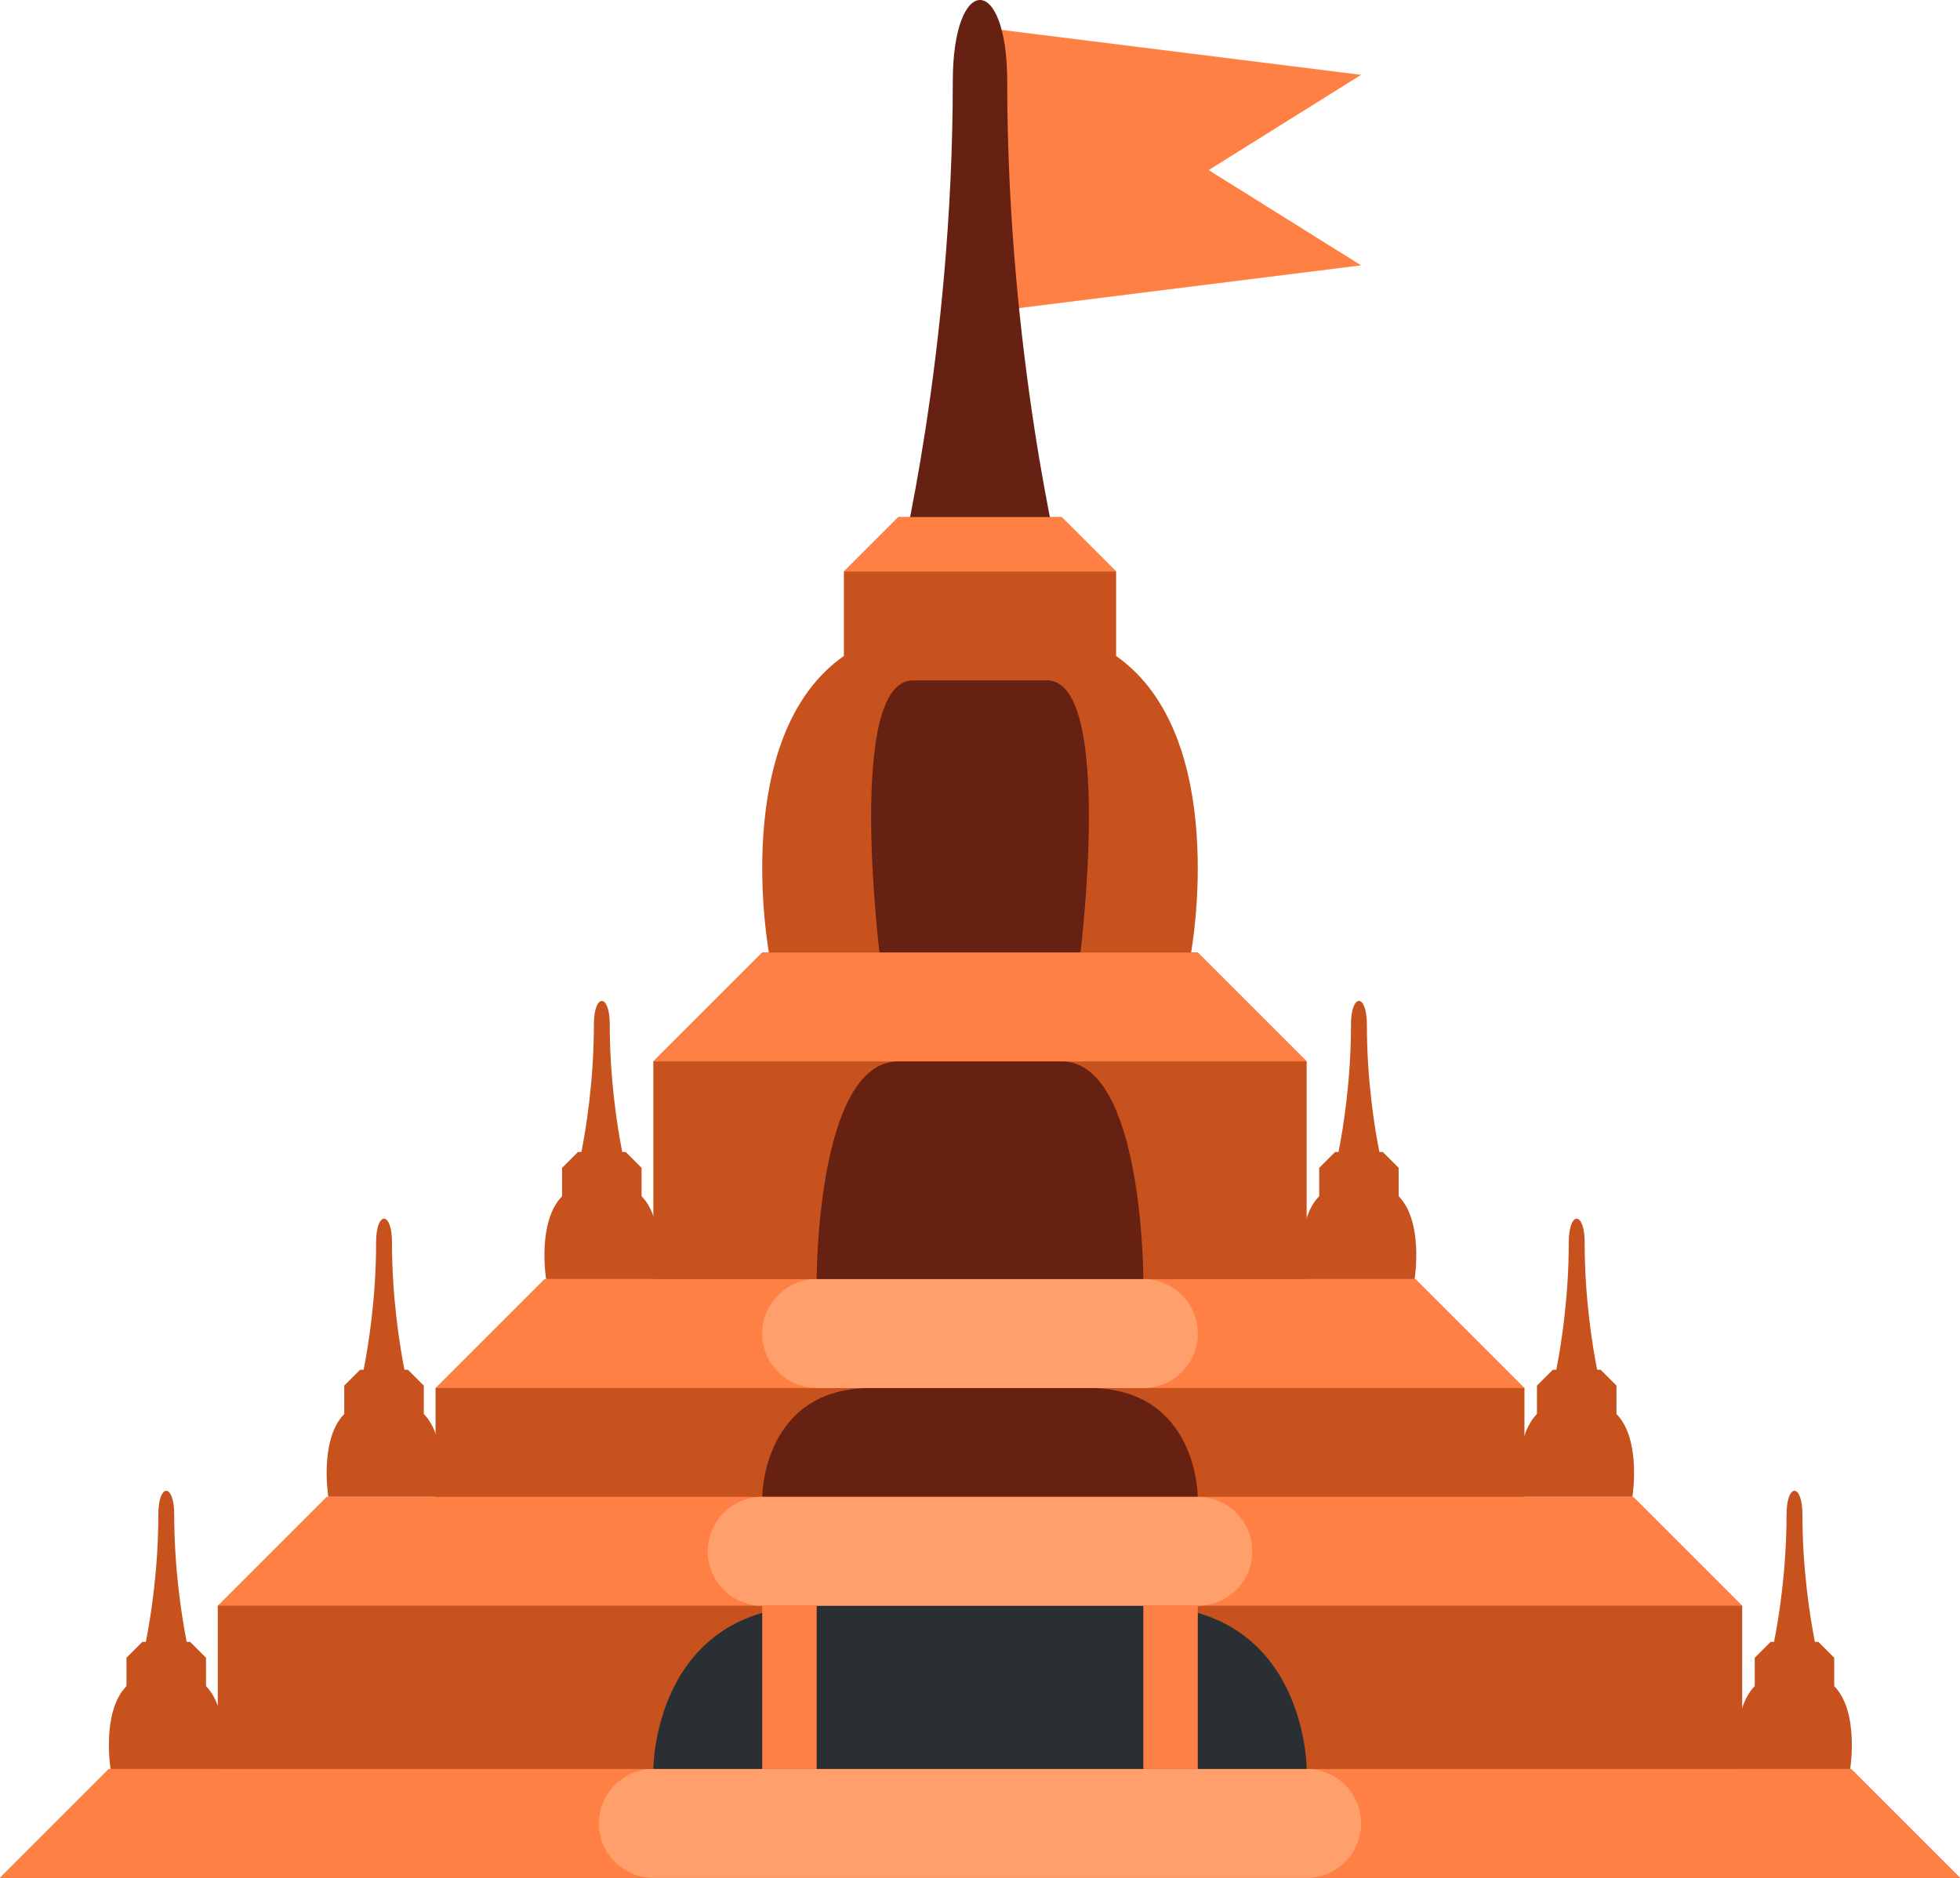 <?xml version="1.0" encoding="UTF-8" standalone="no"?>
<svg
   xmlns:dc="http://purl.org/dc/elements/1.1/"
   xmlns:cc="http://creativecommons.org/ns#"
   xmlns:rdf="http://www.w3.org/1999/02/22-rdf-syntax-ns#"
   xmlns:svg="http://www.w3.org/2000/svg"
   xmlns="http://www.w3.org/2000/svg"
   xmlns:sodipodi="http://sodipodi.sourceforge.net/DTD/sodipodi-0.dtd"
   xmlns:inkscape="http://www.inkscape.org/namespaces/inkscape"
   viewBox="0 0 36 34.5"
   id="svg2"
   version="1.1"
   inkscape:version="0.91 r13725"
   sodipodi:docname="1f6d5.svg"
   width="36"
   height="34.5">
  <defs
     id="defs28" />
  <sodipodi:namedview
     pagecolor="#ffffff"
     bordercolor="#666666"
     borderopacity="1"
     objecttolerance="10"
     gridtolerance="10"
     guidetolerance="10"
     inkscape:pageopacity="0"
     inkscape:pageshadow="2"
     inkscape:window-width="640"
     inkscape:window-height="480"
     id="namedview26"
     showgrid="false"
     inkscape:zoom="6.5555556"
     inkscape:cx="18"
     inkscape:cy="18"
     inkscape:window-x="0"
     inkscape:window-y="0"
     inkscape:window-maximized="0"
     inkscape:current-layer="svg2" />
  <path
     d="M 25,1.375 18,0.5 18,5.75 25,4.875 22.2,3.125 Z"
     id="path4"
     inkscape:connector-curvature="0"
     style="fill:#ff8044" />
  <path
     d="m 0,34.5 36,0 -2,-2 -32,0 z"
     id="path6"
     inkscape:connector-curvature="0"
     style="fill:#c7521e" />
  <path
     d="m 17.5,1.5 c 0,-2 1,-2 1,0 0,5 1,9 1,9 l -3,0 c 0,0 1,-4 1,-9 z"
     id="path8"
     inkscape:connector-curvature="0"
     style="fill:#662113" />
  <path
     d="m 28,27.5 0,-2 -4,-1.938 0,-4.062 -2,-2 -0.123,0 c 0,0 0.732,-3.967 -1.377,-5.449 l 0,-1.551 -1,-1 -3,0 -1,1 0,1.551 C 13.391,13.533 14.123,17.5 14.123,17.5 l -0.123,0 -2,2 0,4.062 -4,1.938 0,2 -4,2 0,4 28,0.037 0,-4.037 -4,-2 z"
     id="path10"
     inkscape:connector-curvature="0"
     style="fill:#c7521e" />
  <path
     d="m 19.846,17.5 -3.692,0 c 0,0 -0.615,-5 0.615,-5 l 2.462,0 c 1.231,0 0.615,5 0.615,5 z"
     id="path12"
     inkscape:connector-curvature="0"
     style="fill:#662113" />
  <path
     d="m 11.784,21.977 0,-0.521 -0.292,-0.292 -0.063,0 C 11.343,20.729 11.2,19.851 11.2,18.827 c 0,-0.584 -0.292,-0.584 -0.292,0 0,1.023 -0.143,1.902 -0.229,2.337 l -0.063,0 -0.292,0.292 0,0.521 C 9.859,22.451 10.031,23.5 10.031,23.5 l 2.045,0 c 0,0 0.172,-1.049 -0.292,-1.523 z m 13.906,0 0,-0.521 -0.292,-0.292 -0.063,0 c -0.086,-0.435 -0.229,-1.313 -0.229,-2.337 0,-0.584 -0.292,-0.584 -0.292,0 0,1.023 -0.143,1.902 -0.229,2.337 l -0.063,0 -0.292,0.292 0,0.521 C 23.765,22.451 23.938,23.5 23.938,23.5 l 2.045,0 c -0.001,0 0.171,-1.049 -0.293,-1.523 z m 4,4 0,-0.521 -0.292,-0.292 -0.063,0 c -0.086,-0.435 -0.229,-1.313 -0.229,-2.337 0,-0.584 -0.292,-0.584 -0.292,0 0,1.023 -0.143,1.902 -0.229,2.337 l -0.063,0 -0.292,0.292 0,0.521 C 27.765,26.451 27.938,27.5 27.938,27.5 l 2.045,0 c -0.001,0 0.171,-1.049 -0.293,-1.523 z m 4,5 0,-0.521 -0.292,-0.292 -0.063,0 c -0.086,-0.435 -0.229,-1.313 -0.229,-2.337 0,-0.584 -0.292,-0.584 -0.292,0 0,1.023 -0.143,1.902 -0.229,2.337 l -0.063,0 -0.292,0.292 0,0.521 C 31.765,31.451 31.938,32.5 31.938,32.5 l 2.045,0 c -10e-4,0 0.171,-1.049 -0.293,-1.523 z m -25.906,-5 0,-0.521 -0.292,-0.292 -0.063,0 C 7.343,24.728 7.2,23.85 7.2,22.827 c 0,-0.584 -0.292,-0.584 -0.292,0 0,1.023 -0.143,1.902 -0.229,2.337 l -0.064,0 -0.292,0.292 0,0.521 C 5.859,26.451 6.031,27.5 6.031,27.5 l 2.045,0 c 0,0 0.172,-1.049 -0.292,-1.523 z m -4,5 0,-0.521 -0.292,-0.292 -0.063,0 C 3.343,29.728 3.2,28.85 3.2,27.827 c 0,-0.584 -0.292,-0.584 -0.292,0 0,1.023 -0.143,1.902 -0.229,2.337 l -0.064,0 -0.292,0.292 0,0.521 C 1.859,31.451 2.031,32.5 2.031,32.5 l 2.045,0 c 0,0 0.172,-1.049 -0.292,-1.523 z"
     id="path14"
     inkscape:connector-curvature="0"
     style="fill:#c7521e" />
  <path
     d="m 15.5,10.5 1,-1 3,0 1,1 z m -3.5,9 2,-2 8,0 2,2 z m -4,6 2,-2 16,0 2,2 z m -4,4 2,-2 24,0 2,2 z m -4,5 2,-2 32,0 2,2 z"
     id="path16"
     inkscape:connector-curvature="0"
     style="fill:#ff8044" />
  <path
     d="m 21,23.5 -6,0 c 0,0 0,-4 1.5,-4 l 3,0 c 1.5,0 1.5,4 1.5,4 z m 1,4 -8,0 c 0,0 0,-2 2,-2 l 4,0 c 2,0 2,2 2,2 z"
     id="path18"
     inkscape:connector-curvature="0"
     style="fill:#662113" />
  <path
     d="m 24,32.5 -12,0 c 0,0 0,-3 3,-3 l 6,0 c 3,0 3,3 3,3 z"
     id="path20"
     inkscape:connector-curvature="0"
     style="fill:#292f33" />
  <path
     d="m 21,25.5 -6,0 c -0.552,0 -1,-0.448 -1,-1 0,-0.552 0.448,-1 1,-1 l 6,0 c 0.552,0 1,0.448 1,1 0,0.552 -0.448,1 -1,1 z m 1,4 -8,0 c -0.552,0 -1,-0.448 -1,-1 0,-0.552 0.448,-1 1,-1 l 8,0 c 0.552,0 1,0.448 1,1 0,0.552 -0.448,1 -1,1 z m 2,5 -12,0 c -0.552,0 -1,-0.448 -1,-1 0,-0.552 0.448,-1 1,-1 l 12,0 c 0.552,0 1,0.448 1,1 0,0.552 -0.448,1 -1,1 z"
     id="path22"
     inkscape:connector-curvature="0"
     style="fill:#ffa06c" />
  <path
     d="m 21,29.5 1,0 0,3 -1,0 z m -7,0 1,0 0,3 -1,0 z"
     id="path24"
     inkscape:connector-curvature="0"
     style="fill:#ff8044" />
</svg>
